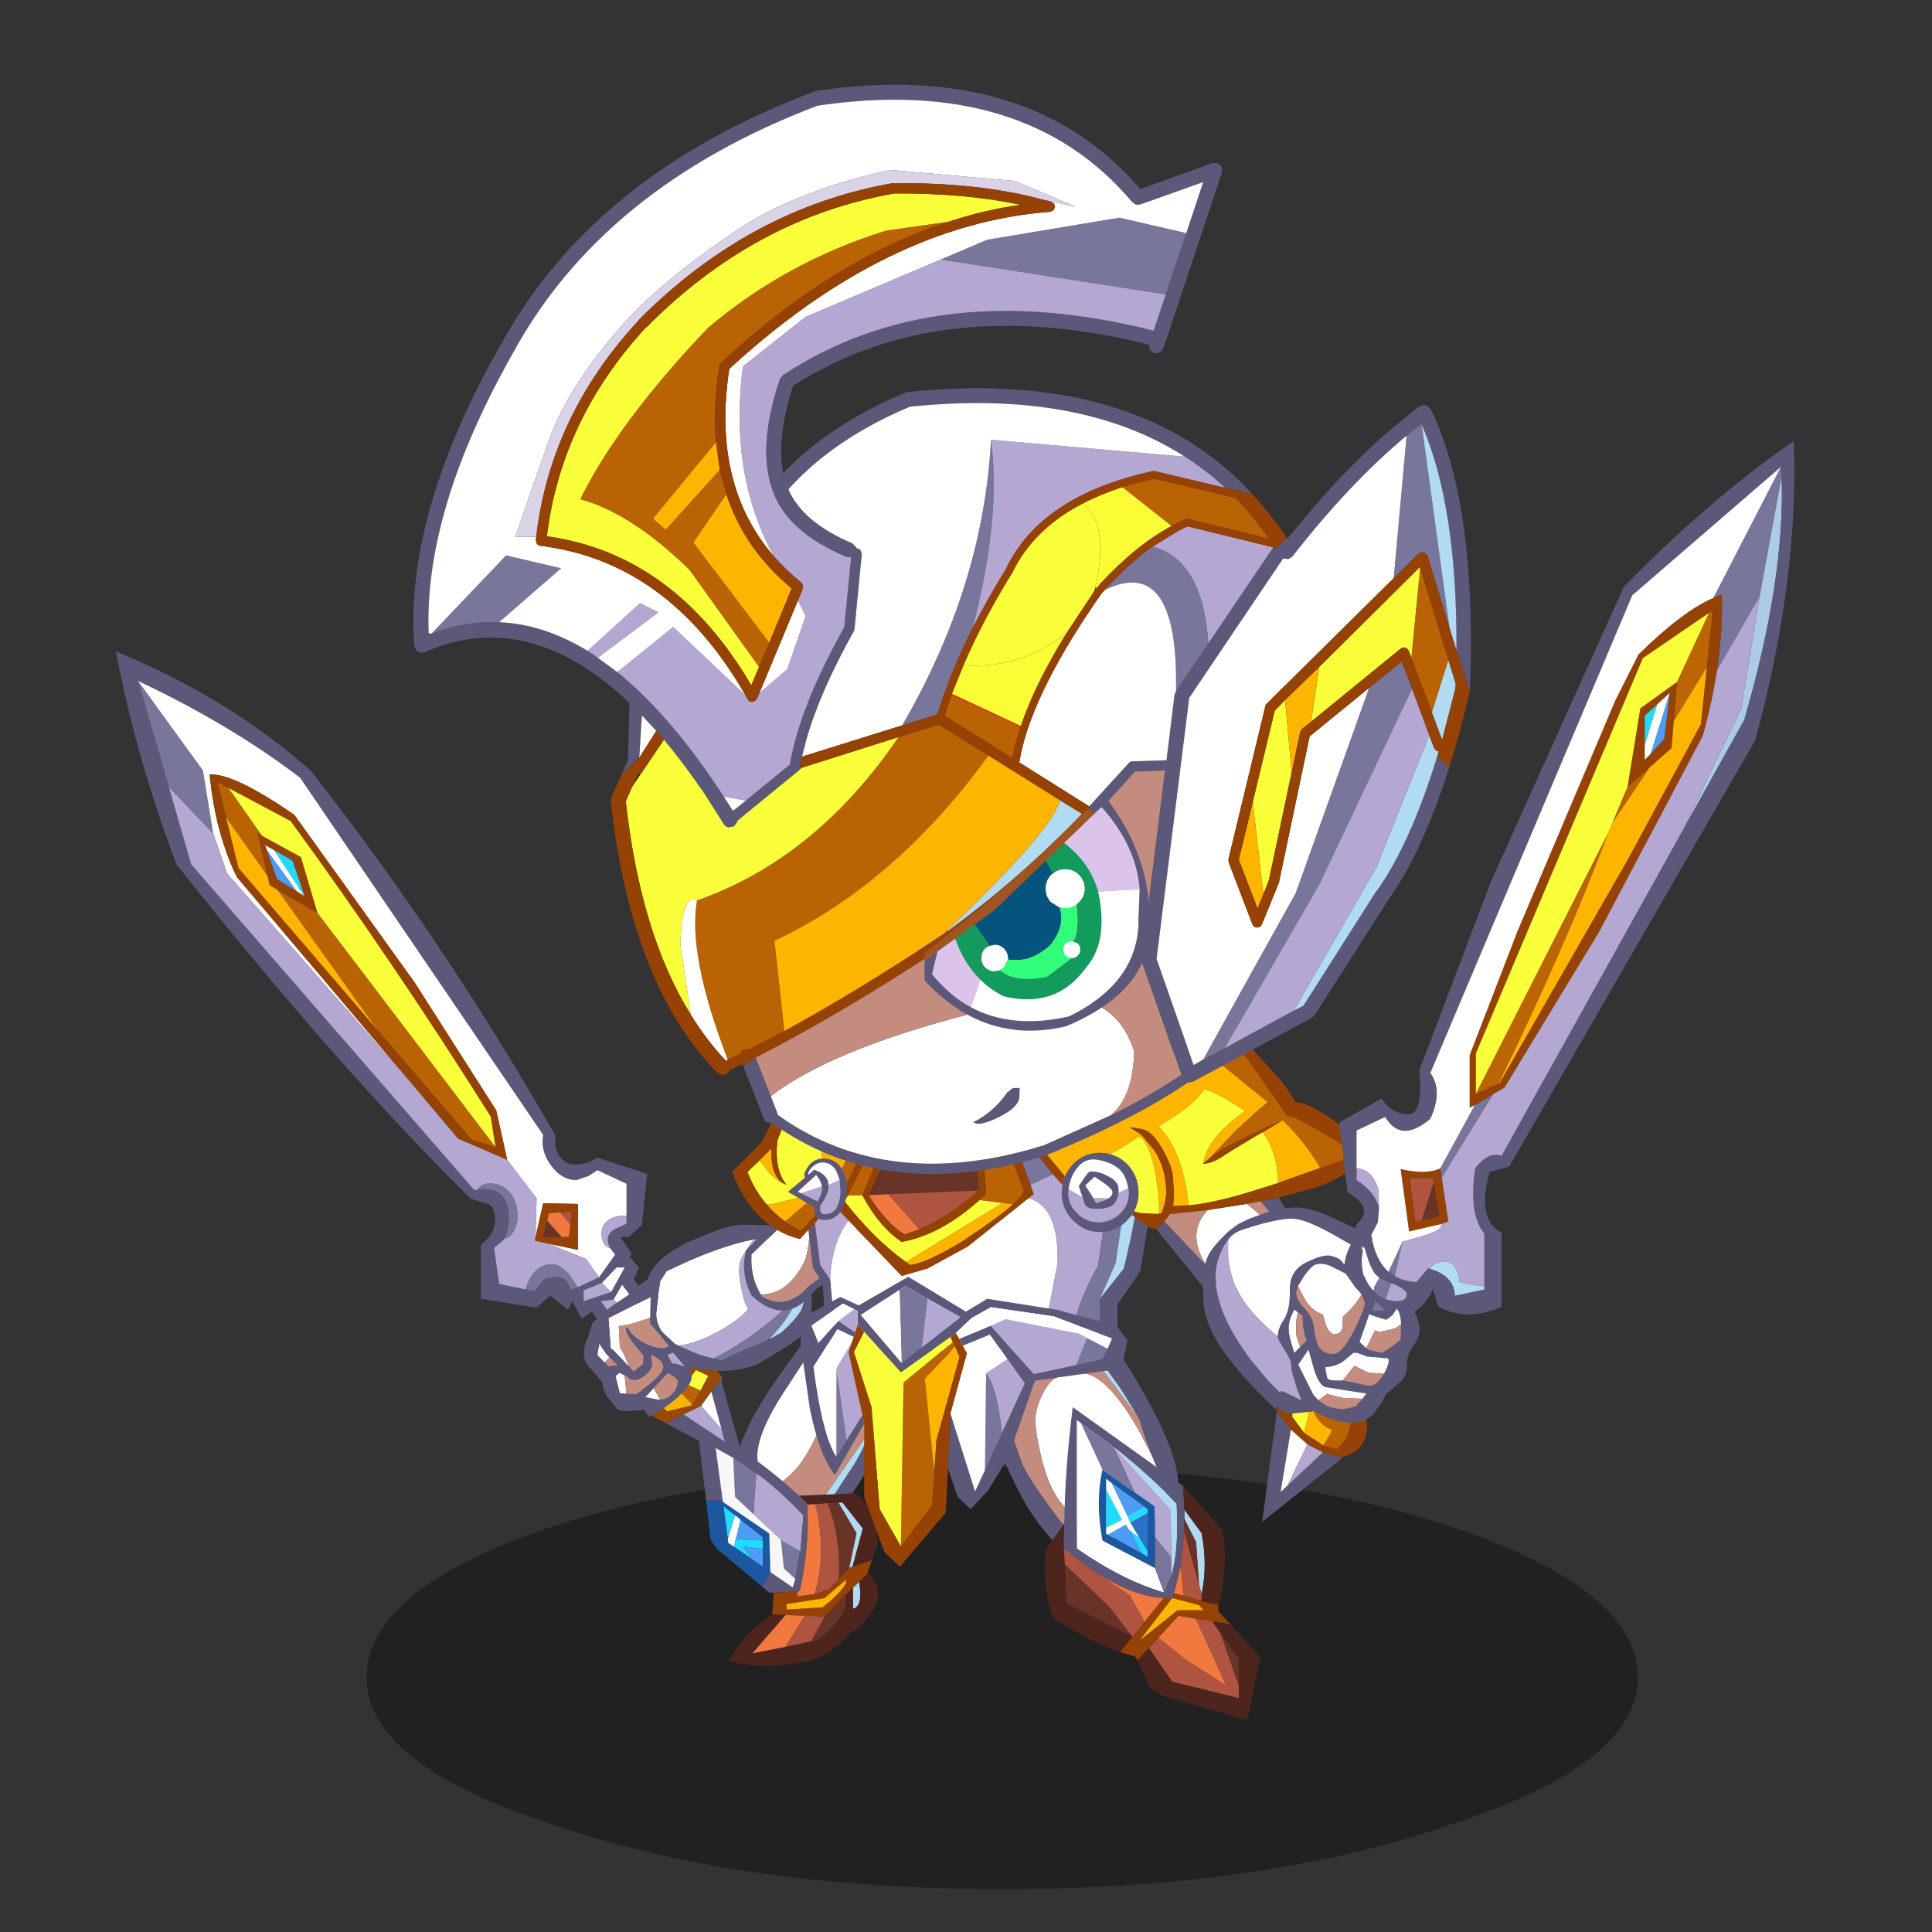 <svg xmlns:ffdec="https://www.free-decompiler.com/flash" xmlns:xlink="http://www.w3.org/1999/xlink" ffdec:objectType="frame" height="90" width="90" xmlns="http://www.w3.org/2000/svg"><rect width="100%" height="100%" fill="#333333" stroke="none"/><use ffdec:characterId="1" height="9.8" transform="matrix(1.067 0 0 2.01 17.076 68.3)" width="55.5" xlink:href="#a"/><use ffdec:characterId="3" height="110.9" transform="matrix(.342 0 0 .342 5.4 30.35)" width="85.7" xlink:href="#b"/><use ffdec:characterId="5" height="26.15" transform="matrix(.342 0 0 .342 27.2 57.05)" width="31.05" xlink:href="#c"/><use ffdec:characterId="7" height="19.15" transform="matrix(.342 0 0 .342 34.65 54.5)" width="17.15" xlink:href="#d"/><use ffdec:characterId="9" height="27.75" transform="matrix(.342 0 0 .342 34.25 61.55)" width="25.9" xlink:href="#e"/><use ffdec:characterId="11" height="32.2" transform="matrix(.342 0 0 .342 32.5 66.6)" width="24.6" xlink:href="#f"/><use ffdec:characterId="13" height="56.4" transform="matrix(.342 0 0 .342 45.15 60.85)" width="39.65" xlink:href="#g"/><use ffdec:characterId="15" height="63.7" transform="matrix(.342 0 0 .342 37.3 51.2)" width="50.15" xlink:href="#h"/><use ffdec:characterId="17" height="18.2" transform="matrix(.342 0 0 .342 34.1 51.5)" width="21.5" xlink:href="#i"/><use ffdec:characterId="19" height="37.5" transform="matrix(.342 0 0 .342 48 47.7)" width="46.7" xlink:href="#j"/><use ffdec:characterId="25" height="148.35" transform="matrix(.342 0 0 .342 19.25 3.95)" width="144.05" xlink:href="#k"/><use ffdec:characterId="27" height="147.2" transform="matrix(.342 0 0 .342 58.8 20.55)" width="72.45" xlink:href="#l"/><use ffdec:characterId="29" height="29.3" transform="matrix(.342 0 0 .342 56.05 56.25)" width="29.5" xlink:href="#m"/><defs><use ffdec:characterId="2" height="110.9" width="85.7" xlink:href="#n" id="b"/><use ffdec:characterId="4" height="26.15" width="31.05" xlink:href="#o" id="c"/><use ffdec:characterId="6" height="19.15" width="17.15" xlink:href="#p" id="d"/><use ffdec:characterId="8" height="27.75" width="25.9" xlink:href="#q" id="e"/><use ffdec:characterId="10" height="32.2" width="24.6" xlink:href="#r" id="f"/><use ffdec:characterId="12" height="56.4" width="39.65" xlink:href="#s" id="g"/><use ffdec:characterId="14" height="63.7" width="50.15" xlink:href="#t" id="h"/><use ffdec:characterId="16" height="18.2" width="21.5" xlink:href="#u" id="i"/><use ffdec:characterId="18" height="37.5" width="46.7" xlink:href="#v" id="j"/><use ffdec:characterId="20" height="148.35" width="144.05" xlink:href="#w" id="k"/><use ffdec:characterId="26" height="147.2" width="72.45" xlink:href="#x" id="l"/><use ffdec:characterId="28" height="29.3" width="29.5" xlink:href="#y" id="m"/><g id="n" fill-rule="evenodd"><path d="M7.2 18.45 3 4l8.85 12.2 1.4 8.6-6.05-6.35M62.9 86.6l-.95.4q-.5-1.8-1.9-1.8-1.35 0-2 .6l-.95 1.35-1.3-.25q1-3.45 3.65-3.45 1 0 2.25 1.35l1.2 1.8M52.85 80l.15-.3q.5-1.15.5-2.45 0-4.5-4.25-3.95.55-.85 1.6-.85 1.9 0 2.95 1.4.9 1.25.9 3.1 0 1.25-.6 2.15-.5.85-1.25.9" fill="#78779b"/><path d="m3 4 4.2 14.45L10.25 29 48.8 73.35h.15l.3-.05q4.25-.55 4.25 3.95 0 1.3-.5 2.45l-.15.3-.05.15-1.25 1.05h-.05l.7 4.95 3.6.75 1.3.25.95-1.35q.65-.6 2-.6 1.4 0 1.9 1.8l.95-.4 2.9-1.35 2.2-3.1-.65-.85Q67 80.7 67 80q0-.7.9-1.3l1.55-.7.1-.05V72.5l-3.95-1.85-1.25.8-1.6.55q-2.1 0-3.6-2.15-1.35-1.95-.95-4L25.1 17.2Q15.6 9.95 3 4m70.45 97.5L64.8 89.9l-1.35 1-1.25-2.4-.65 1.15-2.4-1.95-1.85 1.7-7.6-1.25V80.9l1.25-1.3q.75-1.05.7-2.45-.1-1.4-.75-1.8l-2.6-.85Q30.2 56.65 8.25 29 2.75 14.5 0 0q15.2 6.2 26.55 16.25Q44.5 39.1 59.7 65.65l.2.35-.05.25-.05.35q0 1.15.6 2.1.8 1.2 2.1 1.2 1.4 0 2.75-.75l.35-.2 6.75 2.2-.7 6.95-1.8 1.65H68.7l1.6 2.3-.35.35 1.3 1.55-.7 1.55 8.15 11.4-.65 1.35-9.1-12-1.15 2-1.75.25 9 12.25-1.6.75m9.1-2.7v.85l3.15 11.25-10.8-5.8 2.4-1.2 5.65 3.75-.45-1.7-1.4-5.15 1.45-2m-15.1-11.55 1.85-3.35h-1.1l-2 2.1-2.5 1v1.5l3.75-1.25" fill="#5c5879"/><path d="m13.25 24.8-1.4-8.6L3 4q12.6 5.95 22.1 13.2l33.1 48.65q-.4 2.05.95 4 1.5 2.15 3.6 2.15l1.6-.55 1.25-.8 3.95 1.85v4.35q-1.25-.05-2.15.4-1.25.65-1.25 2.05 0 1.6 1.2 2l.65.85-2.2 3.1-1.75-2.5-5.2-2.1 4.1.85v-6.25l-4.75-.1-1.05 4.65.15-5.3-4-5.25-1.5-6.75-11.1-17.4-16.4-22.85q-8.25-5.7-11.55-5.5l.1.8q.55 4.85 1.85 8.75.75 2.4 1.8 4.45l23.1 27.3-24.45-27.8-1.9-5.45M67.8 88.25l1.15-2 9.1 12-1.5 1.25-8.75-11.25m-46.25-61.2 4.15 6.3-1.1-.7-4.05-5.6-.25-.7 1.25.7m60.95 78.9-2.8-3.2 1.4-1.95 1.4 5.15M66.2 86l2-2.1h1.1l-1.85 3.35L66.2 86" fill="#fff"/><path d="m15 22.6-1.2-4.85 1.55.85 4.55 6.5-.6-.35 1.35 5.8L15 22.6m36.7 44.9-3.25-1L35.7 51.65 22 32.45l5.45 3.15L51.7 67.5m25.9 32.25 2.05.9-1.1 2-1.75-1.9.8-1" fill="#b96304"/><path d="m39.6 58.05-23.1-27.3q-1.05-2.05-1.8-4.45-1.3-3.9-1.85-8.75l-.1-.8q3.3-.2 11.55 5.5L40.7 45.1l11.1 17.4 1.5 6.75-6.7-2.9-7-8.3M57.15 79.8l1.05-4.65 4.75.1v6.25l-4.1-.85-1.8-.4.1-.45m-41.8-61.2-1.55-.85L15 22.6l1.7 6.9 19 22.15L48.45 66.5l3.25 1-.65-4.15q-13.2-21-27.25-40.25l-8.45-4.5m5.3 11.95-1.35-5.8.6.35 5.3 2.9 2.25 7.6L22 32.45l-1.05-.6-.3-1.3m5.05 2.8-1.65-4.85-2.5-1.45-1.25-.7.25.7 1.4 3.95 2.65 1.65 1.1.7m35 46.4h1l.2-1.75.15-1.7-1.55.1-1.55.1-.2 1.05-.55 2.2h2.5" fill="#954204"/><path d="m19.9 25.1-4.55-6.5 8.45 4.5q14.05 19.25 27.25 40.25l.65 4.15-24.25-31.9L25.2 28l-5.3-2.9m57.7 74.65 1.4-1.9 1.7.8-1.05 2-2.05-.9" fill="#f9ff39"/><path d="m15 22.6 5.65 7.95.3 1.3 1.05.6 13.7 19.2-19-22.15-1.7-6.9" fill="#fdb500"/><path d="m21.55 27.05 2.5 1.45 1.65 4.85-4.15-6.3" fill="#1fdcff"/><path d="M24.6 32.65 21.95 31l-1.4-3.95 4.05 5.6" fill="#4d9df4"/><path d="m7.2 18.45 6.05 6.35 1.9 5.45 24.45 27.8 7 8.3 6.7 2.9 4 5.25-.15 5.3-.1.45 1.8.4 5.2 2.1 1.75 2.5-2.9 1.35-1.2-1.8q-1.25-1.35-2.25-1.35-2.65 0-3.65 3.45l-3.6-.75-.7-4.95h.05l1.25-1.05.05-.15q.75-.05 1.25-.9.6-.9.6-2.15 0-1.85-.9-3.1-1.05-1.4-2.95-1.4-1.05 0-1.6.85l-.3.05h-.15L10.25 29 7.2 18.45m62.35 58.4v1.1l-.1.05-1.55.7q-.9.6-.9 1.3 0 .7.35 1.3-1.2-.4-1.2-2 0-1.4 1.25-2.05.9-.45 2.15-.4m5.5 23.9-9-12.25 1.75-.25 8.75 11.25-1.5 1.25m7.45 5.2.45 1.7-5.65-3.75 2.4-1.15 2.8 3.2M66.2 86l1.25 1.25-3.75 1.25V87l2.5-1" fill="#b4a7d2"/><path d="m61.9 78-.2 1.75h-1l-1.95-2.2.2-1.05 1.55-.1 1.4 1.6" fill="#f1793f"/><path d="m58.75 77.55 1.95 2.2h-2.5l.55-2.2" fill="#693428"/><path d="m61.9 78-1.4-1.6 1.55-.1-.15 1.7" fill="#af5440"/><path d="m78.7 96.9 1.35-1.05 2.5 2.95-1.45 2-1.4 1.95-2.4 1.15-2.4 1.2-2.7-1.45 1.25-2.15 1.6-.75 1.5-1.25 1.5-1.25.65-1.35m.95 3.75 1.05-2-1.7-.8-1.4 1.9-.8 1-3 1.4 1.25 1.35 3.5-.85 1.1-2" fill="#994906"/><path d="m78.55 102.65-3.5.85-1.25-1.35 3-1.4 1.75 1.9" fill="#fab300"/></g><g id="o" fill-rule="evenodd"><path d="m12.8 16.45-.45-.25-1.7-1.6q-.8-1.15-.8-2.5l.3-2.65v-.1l.25-1.7.1-.15.15-.2.6-.95q6-2.95 10.7-4.1l1.2-.25Q21.9 3.65 21.4 4.75t0 3.65q.5 2.55 1 3.1-1.6 1.8-4.75 3.4-3 1.5-4.85 1.55M6.2 19.4l-2.25-2.35-.3-.2-.3-4.15.15-.05 5.6-2.8-.05 2.8-2.8.9-1.5.25.15 2.9.3.5.25.45.75 1.75m-.65 1.1.25 2.55-.9-.05-.35-1.35-.25-1.05.15-.1.4-.35.55.3.15.05m3.95 1.75.9 1.6h-.25l-1.55-.3h-.3l1.2-1.3M2.8 18.8l-.7-.75-.25-.25v-.2l.25-1.45.3.5.65.95.45.45-.7.75" fill="#fff"/><path d="M9.05 12.65 9 13.5l.15.15 2.45 2.9-.7.25q-1.4 0-2.85-.8-1.5-.8-2-1.9-.35-.2-.35.1 0 .6 1.1 2.05l1.3 1.55v1.15l-.15.1-1.2 1-.55-.65-.75-1.75-.25-.45-.3-.5-.15-2.9 1.5-.25 2.8-.9m-3.5 7.85.3.1.35.35.6.2q.65 0 1.55-.65.95-.75.95-1.55l-.15-1.2q1.7.7 1.65 1.7-.05 1-3.2 3.35l-.45.3-1.35-.05-.25-2.55m3.95 1.75 1.95-2.05.85.5.5.6q0 1.05-.8 1.8-.7.65-1.6.75l-.9-1.6M2.8 18.8l.7-.75 1.1 1.1-1.15.15h-.1l-.3-.25-.2-.25H2.8" fill="#c38c7f"/><path d="m28.95 1.3 1.25 4-3.15 6.45q-4.75 4.2-9.45 6.5l-1.95-.55-1.1-.45-1.75-.8q1.85-.05 4.85-1.55 3.15-1.6 4.75-3.4-.5-.55-1-3.1t0-3.65q.5-1.1 1.75-2.75l5.8-.7M11.4 17.75l.75-.3 1.6 1.85-1.25-.4h-.45l-.65-1.15" fill="#b4a7d2"/><path d="m30.45 6.2.3 1.25-1 3.9q-.55 1.3-2.9 3.4l-1.65.9q2.3-2.55 3.05-4l2.2-5.45" fill="#b1dbf3"/><path d="m30.2 5.3.25.8v.1l-2.2 5.45q-.75 1.45-3.05 4l-.2.1-1.3.6q-3.3 1.3-4.9 2.15l-1.2-.25q4.7-2.3 9.45-6.5L30.2 5.3" fill="#78779b"/><path d="M30.75 7.45q.45 2.3.2 4.55l-.6 3q-.65.05-2.55 1.5l-3.95 2.4q-2 .95-5.3 1.05l-4.65-.5.7.8.05.1q.3 1.2-1.7 3t-4.1 2.8l-.45-.6-.3-.35-.3.05-2 .15q-1 0-1.35-.35l-1-1.3q-.7-.7-.9-1.9l-.05-.4-.35-.4-1.55-1.8Q0 18.5 0 17.6q0-1.3.6-2.35l.55-1.85.6-.55q1.1-1.1 2.6-2.15l1.3-.85.3-.2 1.7-1.5.75-.5.25-.15q1-3.15 6.2-5.4Q20-.15 21.8 0l4.45.1h2.2l.5 1.2-5.8.7-1.2.25q-4.7 1.15-10.7 4.1l-.6.95-.15.2-.1.15-.25 1.7v.1l-.3 2.65q0 1.35.8 2.5l1.7 1.6.45.25 1.75.8 1.1.45 1.95.55 1.2.25q1.6-.85 4.9-2.15l1.3-.6.05.05 1.8-1.05q2.35-2.1 2.9-3.4l1-3.9m-21.7 5.2.05-2.8-5.6 2.8-.15.05.3 4.15.3.2L6.2 19.4l.55.65 1.2-1 .15-.1V17.8l-1.3-1.55Q5.7 14.8 5.7 14.2q0-.3.35-.1.5 1.1 2 1.9 1.45.8 2.85.8l.7-.25-2.45-2.9L9 13.5l.05-.85m2.35 5.1.65 1.15h.45l1.25.4-1.6-1.85-.75.3m-5.6 5.3 1.35.05.45-.3q3.15-2.35 3.2-3.35.05-1-1.65-1.7l.15 1.2q0 .8-.95 1.55-.9.65-1.55.65l-.6-.2-.35-.35-.3-.1-.15-.05-.55-.3-.4.35-.15.1.25 1.05L4.9 23l.9.05m4.6.8q.9-.1 1.6-.75.8-.75.8-1.8l-.5-.6-.85-.5-1.95 2.05-1.2 1.3h.3l1.55.3h.25m3.5-4.4-.1-.1v.1h.1M13.75 21v.05l.1-.1-.1.05M3.5 18.05l-.45-.45-.65-.95-.3-.5-.25 1.45v.2l.25.25.7.75h.05l.2.25.3.25.05.05.05-.05 1.15-.15-1.1-1.1" fill="#5c5879"/></g><g id="p" fill-rule="evenodd"><path d="M2.3 16.95Q.85 14.5 1.05 11.5L8.8 4.1q.6 3.95-.35 7.95Q6.1 17 2.3 16.95" fill="#fff"/><path d="m8.8 4.1 2.9-2.8 4.85 9.05-7.8 5.55q-2.9 3.3-6.25 1.35l-.2-.3q3.8.05 6.15-4.9.95-4 .35-7.95" fill="#c38c7f"/><path d="M11.7 1.3 8.8 4.1l-7.75 7.4q-.2 3 1.25 5.45l.2.3q3.35 1.95 6.25-1.35l7.8-5.55.6 1.1-7.3 4.8L8.15 18q-3.3 2.7-7.15-.95Q-.55 13.8.35 10.9L11 0l.7 1.3" fill="#5c5879"/></g><g id="q" fill-rule="evenodd"><path d="m12.7.35 3.85 1.2q-4.3 11.6-5.85 14.75-1.55 3.2-3.35 4.75-2.2 1.95-3.5 2l-.1-.25q-.5-1.45-.65-2.4L3 18.35q0-3.15 3.6-8.7l6.1-9.3" fill="#fff"/><path d="M16.55 1.55 19 2.3l4.65 1.55L22.1 7q-2.4 4.95-3.45 7.5l-.2.3-3.7 5.35-4.65 6.65-4.2-1.3-1.25-.35-.8-2.1q1.3-.05 3.5-2 1.8-1.55 3.35-4.75 1.55-3.15 5.85-14.75" fill="#c38c7f"/><path d="m11.2 27.15-1.1-.35 4.65-6.65 3.7-5.35h.05q-1.3 3.25-2.75 5.4l-4.55 6.95" fill="#b1dbf3"/><path d="m23.65 3.85 2.25.8q-3.35 8.1-6.6 13.65l-6.15 9.45-1.95-.6 4.55-6.95q1.45-2.15 2.75-5.4l.15-.3Q19.7 11.95 22.1 7l1.55-3.15m-19 21.3L.35 23.9l-.1-.45L0 20.7q0-4.55 5.2-12.15Q7.7 4.9 11.45 0l1.25.35-6.1 9.3Q3 15.2 3 18.35l.1 2.05q.15.95.65 2.4l.1.25.8 2.1" fill="#5c5879"/></g><g id="r" fill-rule="evenodd"><path d="m4.1 14.9-.6-4.5 1.6 1.25-1 3.25m4.8.2v1.15l-2.7-.35 1.2 1.75-2.45-1.7.2-1 .05-.05 3.7.2" fill="#1fdcff"/><path d="m5.85 12.25 3.05 2.4v.45l-3.7-.2.65-2.65m3.05 4v2.45l-1.5-1.05-1.2-1.75 2.7.35" fill="#4d9df4"/><path d="m3.4 9.65.05.2 6.3 4.3.15 5.25-1.1 2-6.15-5.15-.9-1.3-.6-5.3H3.4m1.7 2L3.5 10.4l.6 4.5.05.5.8.55 2.45 1.7 1.5 1.05v-4.05l-3.05-2.4-.75-.6" fill="#1c58a2"/><path d="M11.35 15 7.6 11.5 8 5.95q3.2 2.35 6.2 5.55l.2.2-.4 4.9-2.4-1.35-.25-.25" fill="#b4a7d2"/><path d="m13.3 20.3-1.55-1.4-.4-3.9.25.25L14 16.6l-.05.1-.65 3.6m-5.7-8.8L5.1 9.15l-.25-5.3Q6.4 4.8 7.9 5.9l.1.05-.4 5.55" fill="#78779b"/><path d="M4.85 3.85 2.45 2.5l.95 7.15H1.15L0 0l7.2 3.6q3.9 2.85 6.6 5.4l1.2 1.2q.15 6.45-1.1 11.8l-.3.05-3.25.15h-.6l-.95-.8 1.1-2 3.05 2.1.3-1 .05-.2.65-3.6.05-.1.4-4.9-.2-.2q-3-3.2-6.2-5.55l-.1-.05Q6.4 4.8 4.85 3.85" fill="#5c5879"/><path d="M3.4 9.65 2.45 2.5l2.4 1.35.25 5.3 2.5 2.35 3.75 3.5.4 3.9 1.55 1.4-.05.2-.3 1-3.05-2.1-.15-5.25-6.3-4.3-.05-.2" fill="#f7f6f8"/><path d="m21.1 18.65 2.65-.9-.6 1.65.1.1L22 20.75l-.85.8-.9.9-2.85 2.9-.15.1-2.65-.1-2.65-.1-1.8-.1.2-2.95 3.25-.15v.65l2.35-.3 2-.7 1.3-1.4.95-1.1.45-.4.45-.15m-.9 1.8-2.95 2.5-5.15.8v.75l4.9-.3q2.25-1.7 3.2-3.25v-.5" fill="#954204"/><path d="M20.2 20.45v.5q-.95 1.55-3.2 3.25l-4.9.3v-.75l5.15-.8 2.95-2.5" fill="#fdb500"/><path d="m15 10.2.95-.05q1.75 6.15 0 12.25l-2.35.3v-.65l.3-.05q1.25-5.35 1.1-11.8m-3.05 19.4-4.55.9 4.55-5.25 2.65.1-2.65 4.25" fill="#f1793f"/><path d="m15.95 10.15 1.7-.1q1.85 4.15 1.6 10.25l-1.3 1.4-2 .7q1.75-6.1 0-12.25m-.5 18.7-3.5.75 2.65-4.25 2.65.1.05.05-1.85 3.35" fill="#af5440"/><path d="m17.65 10.05 1.55-.1 2.45 4.15-1 4.7-.15.05-.3.35-.95 1.1q.25-6.1-1.6-10.25m2.6 12.4q.4 3.2-4.1 6.25l-.7.15 1.85-3.35.1-.15 2.85-2.9" fill="#693428"/><path d="m19.2 9.95.5-.05 2.8 3.55-1.4 5.2-.45.15 1-4.7-2.45-4.15m2.8 10.8q.55 3.35-.85 3.65v-2.85l.85-.8" fill="#b1dbf3"/><path d="m21.1 18.65 1.4-5.2-2.8-3.55-.5.05-1.55.1-1.7.1-.95.05L13.8 9l7.7-.35q3 2.15 3 7.05l-.75 2.05-2.65.9m2.15.85q2.55 2.75.2 5.7-1.6 2.15-2.6 2.4-3.05 3.6-6.6 4.05-5.75 1.15-10-.2 1.95-3.55 5.9-6.3l1.8.1L7.4 30.5l4.55-.9 3.5-.75.7-.15q4.5-3.05 4.1-6.25l.9-.9v2.85q1.4-.3.85-3.65l1.25-1.25" fill="#4e251d"/><path d="m4.1 14.9 1-3.25.75.6-.65 2.65-.05.05-.2 1-.8-.55-.05-.5" fill="#fff"/></g><g id="s" fill-rule="evenodd"><path d="M27.6 27.8q-2.85 1.15-7.7 3.6l-3.1 1.55q-2.25-3.85-4.05-5.85-1.95-2.25-2.95-6.6-1.05-4.35-.7-6 .3-1.7 1.5-3.6 1.4-2.1 4.85-1.8 3.4.3 7.7 7.9l1.7 3.25 1.4 3.35 1.35 4.2" fill="#fff"/><path d="M1.95 5.85q1.7-1.3 4.35-2.75 1.8-.95 3.65-1.7 6.2 4.55 9.2 8.55l4 5.35.15.4q.2.95 1.55 4.55L23.15 17q-4.3-7.6-7.7-7.9-3.45-.3-4.85 1.8-1.2 1.9-1.5 3.6-.35 1.65.7 6 1 4.35 2.95 6.6 1.8 2 4.05 5.85l-1.05.55q-7.65-9.4-8.7-12.45l-2.95-8.5-2.15-6.7" fill="#c38c7f"/><path d="m9.95 1.4 1.7-.65q2.45 1.6 4.6 4.35l4.45 6.2 2.45 4-4-5.35q-3-4-9.2-8.55" fill="#b1dbf3"/><path d="m15.75 33.5-1.85.8q-4.2-3.6-6.65-8.15Q2.85 17.9 0 7.7q.7-.9 1.95-1.85l2.15 6.7 2.95 8.5q1.05 3.05 8.7 12.45M11.65.75l2.15-.7L14 0q3.2.7 8.8 10.15 5.8 9.8 5.7 14.5v2.75l-.9.4-1.35-4.2-1.4-3.35q-1.35-3.6-1.55-4.55l-.15-.4-2.45-4-4.45-6.2Q14.1 2.35 11.65.75" fill="#5c5879"/><path d="m21.9 29.45 2.4-1.35v5.25l-1.1-1.8-1.3-2.1" fill="#2b71c8"/><path d="m21.55 28.65 2.35-1.3.4.3v.45l-2.4 1.35-.35-.8m-2.9-3.75 2.2 4.2-2.2 1.1v-5.3m3.15 5.6 1.4 1.05 1.1 1.8v.8l-.7-.4-1.8-3.25" fill="#1fdcff"/><path d="m23.9 27.35-2.35 1.3-2.2-4.6 4.55 3.3m-5.05 3.75 2.5-1.4.45.8 1.8 3.25-4.75-2.65" fill="#4d9df4"/><path d="M26.55 39q-5.7-1.65-11.9-6V15.5l.55.4 2.95 6.35q-1 4.4 0 9.65l7.15 3.75L26.55 39m-7.2-14.95 2.2 4.6.35.8 1.3 2.1-1.4-1.05-.45-.8-2.5 1.4-.2-.1v-.8l2.2-1.1-2.2-4.2v-1.4l.7.55" fill="#fff"/><path d="m25.3 35.65-7.15-3.75q-1-5.25 0-9.65l4.5 3.15 2.65 1.85v8.4m-1.4-8.3-4.55-3.3-.7-.55V31l.2.1 4.75 2.65.7.4v-6.5l-.4-.3" fill="#1c58a2"/><path d="m26.55 39-1.25-3.35v-4.2l2.2 2.7.05 2.6-1 2.25m-8.4-16.75L15.2 15.9l4.6 3.35 2.85 6.15-4.5-3.15" fill="#78779b"/><path d="m19.8 19.25.05.05 7.6 8.35.05 6.5-2.2-2.7v-4.2l-2.65-1.85-2.85-6.15" fill="#b4a7d2"/><path d="M19.85 19.3q4.65 3.65 8.4 7.6.35 6.15-.7 9.85l-.05-2.6-.05-6.5-7.6-8.35m9.45 8.4 2.35 3.2q.85 4.35 0 8.35l-.35-1.35-.4-5.75-1.6-3.2V27.7" fill="#b1dbf3"/><path d="M12.9 33v-1.25l.05-2.2q.1-7.45 1.15-15.8L29.15 24.5l.15 3.2v3l-.5 4.75-.9 3.65-.25.65H26.5q-4.25-.25-9.35-3.55l-.55-.4-3.7-2.8m2.3-17.1-.55-.4V33q6.2 4.35 11.9 6l1-2.25q1.05-3.7.7-9.85-3.75-3.95-8.4-7.6l-.05-.05-4.6-3.35" fill="#5c5879"/><path d="M13 35.15 12.9 33l3.7 2.8.55.4 4.75 3.2 2 3.6-1.65 2.05L19 40.9l-6-5.75m18.3 2.75.35 1.35v.9l-2.45-.7-.4-4 .5-4.75 2 7.2m-.45 4.65 2.25.35 1.1 1.55 2.55 7.3v1.65l-9.1-2.25-3.2-4.6 1.3-1.4 3.75 3 5.5 3.5-4.15-9.1" fill="#af5440"/><path d="m28.8 35.45.4 4-1.3-.35.9-3.65m-3.05 9.7 2.75-3 2.35.4 4.15 9.1-5.5-3.5-3.75-3M23.9 43l-2-3.6-4.75-3.2q5.1 3.3 9.35 3.55L23.9 43" fill="#f1793f"/><path d="m22.25 45.05-9-4.55-.25-5.35 6 5.75 3.25 4.15m7.05-16.1 1.6 3.2.4 5.75-2-7.2v-1.75m7.45 22.8-2.55-7.3L36.75 48v3.75" fill="#693428"/><path d="M20.55 47.1q-4.45-1.55-9.15-4.7-1.55-4.55-1-9.15l2.55-3.7-.05 2.2V33l.1 2.15.25 5.35 9 4.55-1.7 2.05m8.6-22.6 5.35 6q.85 5.1-.55 10.2l-1.7-.4-.6-.15v-.9q.85-4 0-8.35l-2.35-3.2-.15-3.2m6.4 18.8 4.1 4.45-1.75 8.65L26.25 53l-1.6-1-1.75-3.75 1.55-1.7 3.2 4.6 9.1 2.25V48l-2.55-3.55-1.1-1.55 2.45.4" fill="#4e251d"/><path d="m20.55 47.1 1.7-2.05L23.9 43l2.6-3.25h1.15l.25-.65 1.3.35 2.45.7.6.15 1.7.4-.05.8 1.65 1.8-2.45-.4-2.25-.35-2.35-.4-2.75 3-1.3 1.4-1.55 1.7-.25-.5-2.1-.65m7.1-7.35-4.45 5.8 5.2-4.15h3.5l-.6-.7-3.65-.95" fill="#954204"/><path d="m27.65 39.75 3.65.95.6.7h-3.5l-5.2 4.15 4.45-5.8" fill="#fdb500"/></g><g id="t" fill-rule="evenodd"><path d="m13.85 3.15 9.75-.4.65 9.7-12.35.5-2.65.15 4.6-9.95" fill="#693428"/><path d="m11.9 12.95 12.35-.5q-4.05 3.55-8.1 5.3l-4.25-4.8" fill="#af5440"/><path d="m9.25 13.1 2.65-.15 4.25 4.8-2 .7q-2.45-1.5-4.9-5.35" fill="#f1793f"/><path d="m10.65 3.25 1.9-.05-4.15 9.9-2.15.05 4.4-9.9m13.9-.55 2.1-.1 3.75 9.85q-.1.65-1.5 1.9l-1.4-.2-3.15-.4.9-.9-.7-10.15" fill="#b96304"/><path d="M8.4 13.1q2.3 4.3 5.35 6.35 5.3-.95 10.6-5.7l3.15.4-13.15 8.05q-4.25-3-8.45-8.35l.35-.7 2.15-.05" fill="#f9ff39"/><path d="m14.35 22.2 13.15-8.05 1.4.2q-2.05 1.85-7 5.1-4.9 2.95-7 3.15l-.55-.4" fill="#fdb500"/><path d="m9.75 3.3.9-.05-4.4 9.9-.35.7q4.2 5.35 8.45 8.35l.55.4q2.1-.2 7-3.15 4.95-3.25 7-5.1 1.4-1.25 1.5-1.9L26.65 2.6l1.3-.05 3.35 9.1.45 1.3-.7.55-8.3 6.6-5.5 3-3.5 1-7.25-7.55-1.75-1.85 5-11.4m2.8-.1 1.3-.05-4.6 9.95q2.45 3.85 4.9 5.35l2-.7q4.05-1.75 8.1-5.3l-.65-9.7.95-.05.7 10.15-.9.9q-5.3 4.75-10.6 5.7Q10.7 17.4 8.4 13.1l4.15-9.9" fill="#954204"/><path d="M32.55 35.05 4.8 33.35 4 24.6q.25-5.05 2.5-8.05l7.25 7.55 3.5-1 5.5-3 8.3-6.6q4.15 1.15 3.95 8.85l-2.45 12.7" fill="#fff"/><path d="m8.35 3.35 1.4-.05-5 11.4 1.75 1.85q-2.25 3-2.5 8.05l-1.35-2-.75-6L8.35 3.35m28.1 31.95-3.9-.25L35 22.35q.2-7.7-3.95-8.85l.7-.55-.45-1.3 11.6-5.4-2.4 16.45q-3.8 6.85-4.05 12.6" fill="#b4a7d2"/><path d="m47 .4 3.15-.4-3.9 23.45-3.1 4.5v7.75l-2.4-.15V27.2L44 23.1q3-12.3 3-22V.4M4.8 33.35l-1.35-.1L3 25.1l-1.35-2.15L.9 16.6 7.1 3.4l1.25-.05L1.9 16.6l.75 6 1.35 2 .8 8.75" fill="#5c5879"/><path d="M27.95 2.55 46.1.5l-3.2 21.85-2.15 4.85v8.35l-4.3-.25q.25-5.75 4.05-12.6l2.4-16.45-11.6 5.4-3.35-9.1" fill="#78779b"/><path d="m46.1.5.9-.1v.7q0 9.7-3 22l-3.25 4.1 2.15-4.85L46.1.5" fill="#b1dbf3"/><path d="m20.7 33.1.3.65-4.1 4.35 1.3 12.8-.3 4.45-4.25 5.6L14 38.6l6.7-5.5" fill="#b96304"/><path d="m18.2 50.9-1.3-12.8 4.1-4.35.65 1.35-3.15 11.35-.3 4.45" fill="#fdb500"/><path d="m8.65 31.7 5 5.5 6.75-4.8.3.7-6.7 5.5-.35 22.35-2.9-5.1-1.1-13.9-2.4-7.5 1.4-2.75" fill="#f9ff39"/><path d="m21.15 31.85.45.8.5.95.55 1-2.25 8.25-.35 7.5-.3 6-6.25 7.35-2.1-2-2.75-7.5v-10l-.25-1.15-1.9-8.6.45-1.35.25-.7.2-.65.35-1.05.9 1-1.4 2.75 2.4 7.5 1.1 13.9 2.9 5.1 4.25-5.6.3-4.45.3-4.45 3.15-11.35-.65-1.35-.3-.65-.3-.7.75-.55" fill="#954204"/><path d="m41.8 34 .6-1.4-7.9-3-8.6-1.25-2.65 1.5-2.1 2-.75.55-6.75 4.8-5-5.5-.9-1v-1.85l-.5-.25-1.5-.75-4.3 3 .95 2.35 2.75-3 2.25 1.55-.2.65L5 31.35l-3.25 5.1Q3 46 4.85 48.7l1.4-2.25 2.15-3.4.25 1.15-4 7q-2.1-2.65-3.4-9L0 33.45v-3.6l5.4-2.9 2.5 1.15 6.75-3.9 7.85 4.75 2.9-1.75 9.5 1.5 8.1 2.15 1.5 2-.75 3.85-11.85 1.65-3.65 10.5-2.75 4.5-2.35 2.5-1.75-1.65-1.35-3.85.35-7.5 3.35 10.6 1.35-2.9 2.3-5.05 3.1-6.8-2.35-3.3-2.4-3.3-3.65 1.5-.5-.95 4.3-1.8 5.85 6.6 5.8-1.25 3.6-.85.65-1.35m-24.5-6.8-3.05-1.75-.8.55-5.25 3.4 5.55 6.55 2.8-2.2 5.2-4.05-4.45-2.5" fill="#5c5879"/><path d="m25.9 30.85 2-.9 10 2 1.1.6-1.45 3.65-5.8 1.25-5.85-6.6M8.4 43.05l-2.15 3.4-1.4-9.8 2.1-3.55-.45 1.35 1.9 8.6m-1-11.3L5.15 30.2l2.1-1.6.5.25v1.85l-.35 1.05m17.85 5.6 2.9-1.95 2.35 3.3-3.1 6.8q-.6-6.15-2.15-8.15m-8.7-3.6.75-6.55 4.45 2.5-5.2 4.05" fill="#b4a7d2"/><path d="M39 32.55 41.8 34l-.65 1.35-3.6.85L39 32.55M6.25 46.45l-1.4 2.25V36.65l1.4 9.8m19-9.1q1.55 2 2.15 8.15l-2.3 5.05.15-13.2M13.45 26l.8-.55 3.05 1.75-.75 6.55-2.8 2.2-.3-9.95" fill="#78779b"/><path d="M41.8 34 39 32.55l-1.1-.6-10-2-2 .9-4.3 1.8-.45-.8 2.1-2 2.65-1.5 8.6 1.25 7.9 3-.6 1.4M4.85 48.7Q3 46 1.75 36.45L5 31.35l2.2 1.05-.25.7-2.1 3.55V48.7m.3-18.5-2.75 3-.95-2.35 4.3-3 1.5.75-2.1 1.6M20.4 42.85l2.25-8.25-.55-1 3.65-1.5 2.4 3.3-2.9 1.95-.15 13.2-1.35 2.9-3.35-10.6M13.45 26l.3 9.95L8.2 29.4l5.25-3.4" fill="#fff"/></g><g id="u" fill-rule="evenodd"><path d="M3.75 7.45 5.1 9.2l.8.75.9.55.6.3Q5.7 8.6 6.2 4.7L8 .15l4.1.25-.1 1.35q0 4.55.35 5.5-1.75.05-2.5 2.1l.1.5-2.3 1.9 1.4.8-3.8.95-.55-.05q-1.6-1.85-2.6-4.4l1.65-1.6" fill="#f9ff39"/><path d="m6.8 10.5-.9-.55-.8-.75-1.35-1.75 1.6-1.6Q5.25 9.3 6.8 10.5m-2.1 2.95.55.05 3.8-.95 1.1.7-2.9 2.55-.1-.1q-1.4-.95-2.45-2.25m7.65-6.2Q12 6.3 12 1.75L12.1.4l2.9.1 3.85.15-3.9 7.95-.05-.05q-.85-1.3-2.45-1.3h-.1" fill="#fdb500"/><path d="m11.4 14.95-2.05 2-2.1-1.15 2.9-2.55.1.05 1 .55-.05.4.15.6.05.1m3.55-6.35 3.9-7.95 1.55.1-4.8 9.9q-.1-1.2-.65-2.05" fill="#b96304"/><path d="M6.8 10.5Q5.25 9.3 5.35 5.85l-1.6 1.6-1.65 1.6q1 2.55 2.6 4.4 1.05 1.3 2.45 2.25l.1.1 2.1 1.15 2.05-2 .2.3.2.2-2.55 2.75Q2.95 16.65 0 9.05l4.15-4.2L6.5 0 8 .15 6.2 4.7q-.5 3.9 1.2 6.1l-.6-.3m8.8.15 4.8-9.9 1.1.05-6 12 .15-1.4-.05-.75" fill="#954204"/><path d="m9.05 12.55-1.4-.8 2.3-1.9-.1-.5q.75-2.05 2.5-2.1h.1q1.6 0 2.45 1.3l.05.05q.55.85.65 2.05l.05.75-.15 1.4-.6 1.5q-.85 1.3-2.35 1.3l-.75-.15-.2-.2-.2-.3-.05-.1-.15-.6.05-.4-1-.55-.1-.05-1.1-.7m5.6-2.45-.05-.1-.35-1q-.65-1.25-1.95-1.25-.65 0-1.35.6-.65.6-.55 1.1l.8-.7q1.9.65 1.95 2.1.05 1.1-1 2.6l-.15.2v.65l.3.45.25.05q2.2 0 2.2-3.25l-.1-1.45m-2.4.9q-.15-.8-.8-1.55l-2.5 2.3.25.1.2.1 2.25 1.1q.7-1.05.6-2.05" fill="#5c5879"/><path d="m14.65 10.1.1 1.45q0 3.25-2.2 3.25l-.25-.05-.3-.45v-.65l.15-.2q1.05-1.5 1-2.6l1.5-.75M9.4 11.95l2.85-.95q.1 1-.6 2.05l-2.25-1.1" fill="#b4a7d2"/><path d="M13.15 10.85q-.05-1.45-1.95-2.1l-.8.7q-.1-.5.55-1.1.7-.6 1.35-.6 1.3 0 1.95 1.25l.35 1 .05.1-1.5.75m-3.75 1.1-.2-.1-.25-.1 2.5-2.3q.65.75.8 1.55l-2.85.95" fill="#fff"/></g><g id="v" fill-rule="evenodd"><path d="m.75 15.7 4.1-3q3.05-2.1 8.55-5.15l9.05-4.95 9.9 8.05-2.15 1.8v.05l-2.15 1.95-3.6 3.8-.25.2-.65.55q.3-2.45 3.05-5 .85-.85 2.65-2.15l-.4-.25-2.3-1.45-1.7-.85-1.1-.4h-.05q-1.2 1.75-3.95 3.6l-2.2 1.4-.05.05q3.3 3.45 4.05 10.75l-2.1.1v-.2l.1-1.55-.15-2.3q-.15-1.5-1.5-3.85t-2.75-2.6l-1.65-.25 1.35.9.3.25.05.05.15.15 1.45 1.7q1.7 2.5 1.7 5.85 0 1.15-.55 2.6l-.1.25-.35.05q.15-2.1-.55-5.8-.75-3.75-2.1-4.65l-3.9 2.35-.6-.15-.85-.05q-2.15 0-3.7 1.55-.7.75-1.1 1.65L2.5 18.1Q1.25 16.6.75 15.7m38.75 3.9-5.75 2.05q-.15-4.3-2.1-6.9l2.7-1.65q2.9 2.7 5.15 6.5" fill="#fdb500"/><path d="m35.65 32.25-8.4 4.1-3.2-3.35q-2.95-4.4.1-7.65l.6-.1 4.75-.75q4.7 3.75 6.15 7.75M5.2 22.55q.15-1.7 1.25-3.05 1.15-1.4 3-.95 1.85.4 2.8 1.35.8.8 1.05 2.35l.05.1-1.35.7v-.5q0-1.05-1.25-1.7-1.2-.7-2.25-.75l-.5.05-.15.15-.6.8-.65 1 .5 1.5-1.85-1.05H5.2m3.35 1.15-.4-.65-.7-1.05 1.3-1.2 1.4.95q1.05.8 1.05 1.15 0 .5-.6.9l-.3-.05-1.75-.05" fill="#fff"/><path d="m33.8 23.65 4.65 7.25-.95.45-6.15-7.2 1.25-.25 1.2-.25m-6.55 12.7q-1.2.55-2.35 1.15L17.2 28l1.05-1.1 5.8 6.1 3.2 3.35m-13.4-10.3h-.05l-.6.7q-1.55 1.6-3.7 1.6-2.15 0-3.7-1.6-1.55-1.55-1.55-3.8l.1-.85v-.2q.1-.6.35-1.15.4-.9 1.1-1.65 1.55-1.55 3.7-1.55l.85.05.6.15q1.25.35 2.25 1.35 1.55 1.6 1.55 3.85 0 1.4-.6 2.55l-.3.55m-8.65-3.5v.1q-.2 1.7 1.05 3Q7.5 27 9.3 27q1.8 0 3.05-1.3 1.2-1.3 1-3.1v-.25l-.05-.1q-.25-1.55-1.05-2.35-.95-.95-2.8-1.35-1.85-.45-3 .95-1.1 1.35-1.25 3.05m1.9 1.05-.5-1.5.65-1 .6-.8.15-.15.25-.05h.25q1.05.05 2.25.75 1.25.65 1.25 1.7v.5q-.15 1-.7 1.55-.7.6-2.3.6-1.45 0-1.65-.75l-.25-.85m3.5.2q.6-.4.6-.9 0-.35-1.05-1.15l-1.4-.95-1.3 1.2.7 1.05.4.65.4.7 1.35-.45.3-.15" fill="#5c5879"/><path d="M13.35 22.35v.25q.2 1.8-1 3.1Q11.1 27 9.3 27q-1.8 0-3.05-1.35-1.25-1.3-1.05-3l.05-.1L7.1 23.6l.25.85q.2.75 1.65.75 1.6 0 2.3-.6.55-.55.7-1.55l1.35-.7m-4.8 1.35 1.75.05v.2l-1.35.45-.4-.7" fill="#b4a7d2"/><path d="m26.2.5.85-.45.1-.05 2.8 3.1 3.9 4.3q1.1 1.2 2.2 3.15l.05.1.05.05.1-.05q1.85.25 4.65 2.2 2.9 2 5.8 5.2l-1.05.55-.25.1q-3.35 2.45-6.25 3.5l-5.35 1.45-1.2.25-1.25.25-1.85.35-4.75.75-.6.1-5.15.55-.1.15-.65.85L17.2 28q-.95-.15-1.8-.8l-1.55-1.15.3-.55.15.05.7.2 2 .1h.5l.35-.05.1-.25q.55-1.45.55-2.6 0-3.35-1.7-5.85l-1.45-1.7-.15-.15-.05-.05-.3-.25-1.35-.9 1.65.25q1.4.25 2.75 2.6t1.5 3.85l.15 2.3-.1 1.55v.2l2.1-.1q3.25-.3 8.05-1.75l4.15-1.3 5.75-2.05h.1l4.6-1.7q-1.4-1.4-4.6-3.2l-2.5-1.4-1.2-.6-.95-.2-3.9-5.6Q28.15 2.65 26.2.5M4.35 21.9l-1.1-1.2-1.7-2.1-1.5-2.25-.05-.1q.3-.25.75-.55.5.9 1.75 2.4l2.2 2.65q-.25.55-.35 1.15m27.3-7.15-.8.45-3.25 1.95-1.8 1.15q-1.3.75-2.25.75V19l.65-.55.25-.2q1.4-1.1 3.65-2.25 2.3-1.15 6.25-2.9l-2.7 1.65" fill="#954204"/><path d="m33.75 21.65-4.15 1.3q-4.8 1.45-8.05 1.75-.75-7.3-4.05-10.75l.05-.05 2.2-1.4q2.75-1.85 3.95-3.6h.05l1.1.4 1.7.85 2.3 1.45.4.25q-1.8 1.3-2.65 2.15-2.75 2.55-3.05 5v.05q.95 0 2.25-.75l1.8-1.15 3.25-1.95.8-.45q1.95 2.6 2.1 6.9m-16.25 4.2H17l-2-.1-.7-.2-.15-.05q.6-1.15.6-2.55 0-2.25-1.55-3.85-1-1-2.25-1.35l3.9-2.35q1.35.9 2.1 4.65.7 3.7.55 5.8" fill="#f9ff39"/><path d="M22.45 2.6 26.2.5q1.95 2.15 4.85 6.4l3.9 5.6.95.2 1.2.6 2.5 1.4q3.2 1.8 4.6 3.2l-4.6 1.7h-.1q-2.25-3.8-5.15-6.5-3.95 1.75-6.25 2.9-2.25 1.15-3.65 2.25l3.6-3.8 2.15-1.95v-.05l2.15-1.8-9.9-8.05" fill="#b96304"/><path d="m37.5 31.35-1.85.9q-1.45-4-6.15-7.75l1.85-.35 6.15 7.2M18.25 26.9l.65-.85.1-.15 5.15-.55q-3.05 3.25-.1 7.65l-5.8-6.1" fill="#c38c7f"/></g><g id="w"><path d="M137.35 46.25v-.1l-.05.05-2 1.6q-7.65 6.35-15.55 16.45l-.5.35-.65-.05-.1-.05-12.8 19-4.45 35.55 5.05 14.45 1.3-.75 2.95-1.55 9.4-5.1 1.3-.65 9.95-15.65h.05q4.65-6.6 8.25-18.4l1.6 1.6q-3.6 11.4-8.2 17.9l-10.1 15.8-.35.35-16.25 8.75-.55.1h-.1l-.1.05q-7.25 4.95-19.2 9.85l-.1.05q-21.8 6.7-37.3-4.45l-.6-.05q-.4-.2-.5-.55l-2.9-7.4.2.25 1.6-1.15 2.05 5.25.9 2.3.05.25q15 10.7 36.05 4.2h.05l9.25-4.15q5.3-2.65 9.25-5.3l.35-.25-5.35-15.3-.05-.45 3.2-25.65-4.1.15-5.55 6.1-.1.1h-.05l-.65-1.55.15.05 5.35-5.85q.2-.25.5-.25l4.65-.15 1.1-8.95.2-.45 4.4-6.5 8.85-13.1.25.25 1.55-1.6.1.2 2.2-2.65.2-.25q7.95-9.45 15.65-15.15l.55-.2.55.15.4.45q6.3 12.95 5.35 38.2v.2l-.05.05-1.8-5.75q.1-19.55-4.75-30.65M28.3 94.1l.95-2.1v-.05l.2-7.75q-3.05-2.9-6.1-4.85-7.05-4.5-14.2-4-3.8.25-7.6 1.95l-.6.05L.4 77l-.25-.55Q-1.2 58.6 11.8 35.6v.05Q24.4 12.3 54.55.95l.2-.1q29.1-4.35 44.3 13.35l9.85-3.55.7.05.55.5v.75l-7.65 23-.05.1-.3.9-.5.55-.75.05-.6-.5-.05-.65q-28.6-7.15-48.5 5.6-2.3 7.05-1.35 11.9 6.35-6.65 16.6-10.95l.3-.1Q93.75 39.1 109.15 51q2.5 1.95 4.75 4.3l.35.4-3.7-.85q-2.55-2.35-5.45-4.2-14.35-9.2-37.45-6.8Q57.3 48.2 51.1 55.1q1.95 4.5 8.7 7.35l.55.55.05.15h.1q.25.05.45.25l.15.55-1 10.25-.1.25q-4.65 8.35-6.45 14.75l-.6 2.35.05-.05-.35 1.45.35.05-.45.35v.05l-.15.1-8.25 6.75v.15l-.45.6-.75.15q-.45-.1-.65-.45l-2.7-4.25q-2.75-4-5.45-7.25L33.1 88l-1.95-2.1-.35 5.6h-.25l.2.1-2.45 2.5m17 3.4 6-4.9q1.3-7.75 7.4-18.7l.95-9.55-.65-.05q-8.1-3.4-10.05-9.05-2.15-5.8 1-15.2l.4-.5q20.65-13.6 50.5-6.05l1.65-4.95 2.8-8.35 2.3-6.95-8.55 3.05-.6.05-.5-.35Q83.35-1.35 55.05 2.85q-29.2 11.1-41.5 33.75Q1.45 58 2.1 74.75v.15l.4-.15Q7.1 73 11.7 73.2q6.05.25 12.05 3.9l1.4.95L27.8 80q3.75 3.05 7.5 7.45 3.5 4.15 7 9.5l1.25 1.95 1.75-1.4M81 137.25q.5-.6.85-.6h.75l-.05 1.35q-.2 1.35-2.85 2.65-2.65 1.3-3.4.65 2.8-1.4 4.65-4.1l.05.05" fill="#5c5879" fill-rule="evenodd"/><path d="m135.95 78.05 1.2-12.3 3.85 12.6-2.25 7.15-2.8-7.45M96.6 54.8q2.05-.65 4.4-1.15l10.95 2.6.5.45q2.2 2.35 4.15 5.15l-11-2.7h-.35q-1 .4-1.95.95l-6.7-5.3M82.75 87.4q-.8 2.25-1.15 4.3l-9.25-5.75 1-2.95 9.4 4.4m-41-34.95.9 3.3-4.5 6.6L48.5 76l-1.4 3.3-9.45-13.2q-7.85-7.7-14.9-9.65 5.2-10.55 17.4-23.35 10.7-9.05 24.3-13.25l8.5-1.2q-15.75 5.05-31 19.2l-.25.4q-.9 5.55-.45 10.4l-8.6 10.45 1.75 1.5 7.35-8.15m8.8 76.45-4.7 2.45-.7.05q-.4.1-.55.5l-.05.1-1.7.8q-5.5-14.25-4.2-21.7 16.2-5.7 27.45-22.25l5.5-1.7 6.75 4.2Q65.7 108.8 49.2 116.6l1.35 12.3" fill="#b96304" fill-rule="evenodd"/><path d="m137.1 65.7.05.05-1.2 12.3-.35-.95-.25-.3q-.2-.15-.4-.15-.25 0-.45.15l-12.2 9.95 1.1-7.45 13.7-13.6M34.15 89.2q2.7 3.25 5.45 7.25l2.7 4.25q.2.35.65.45l.75-.15.45-.6v-.15l8.25-6.75.15-.1v-.05L53 93l13.1-4.15Q54.85 105.4 38.65 111.1q-2.1-.95-2.25 6l1.4 9.55q-6.85-11-8.85-29.05l.85-1.95 1.15-1.7 3.2-4.75M92.75 69l-3.8 5.75q-6.55 4.9-14 4.3 2.6-6.05 6.7-12.7 2.9-5.9 9.6-9.35 3.6 2.95 1.65 11.5l-.15.5m26.9 24.65-3.1 14.7-.75 1.9-1.45-12.55 3-12.45 1.4-1.45.9 9.85M47.1 79.3l-1.05 2.5Q35.55 63.9 18.2 61.5q1.95-15.9 13.45-28.4h.05q14.75-14.95 33.85-18.3 9.7-.05 17.2 1.55-4.7.65-9.35 2.15l-.45.15-8.5 1.2q-13.6 4.2-24.3 13.25-12.2 12.8-17.4 23.35 7.05 1.95 14.9 9.65l9.45 13.2" fill="#f9ff39" fill-rule="evenodd"/><path d="m123.4 79.3-1.1 7.45-1.3 1.05-.2.4-1.15 5.45-.9-9.85 4.65-4.5m-7.6 30.95-.8 1.95-2.55-6.65 1.9-7.85 1.45 12.55m-74.55-61.6.5 3.8-7.35 8.15-1.75-1.5 8.6-10.45m1.4 7.1q2.45 7.5 8.9 12.85L48.5 76 38.15 62.35l4.5-6.6m29.7 59.85q-11.55 7.7-21.8 13.3l-1.35-12.3q16.5-7.8 29.15-25.25l9.75 6.1q-1.05 4.15-15.35 17.75l-.4.4" fill="#fdb500" fill-rule="evenodd"/><path d="m137.3 46.2.05.05 3.8 27.75-3-9.85-.3-.35-.45-.15-.45.2-3.4 3.35 1.75-19.4 2-1.6m-29 29.9-4.4 6.5q.35-18.65-9.7-13.8 3.25-3.6 6.5-5.9 6.85 1.75 7.6 13.2m2.25 55.1-2.95 1.55 12.6-22.65 10-27.95 4.45-3.6 1.4 3.7-12.6 26.6-12.9 22.35m-98.85-58q-4.6-.2-9.2 1.55L12.65 64.1l7.5 1.75-8.45 7.35m93.6-53-2.8 8.35-30.65-4.75 6.35-2.7 18-3 9.1 2.1M76.2 74q-3.1 6.15-4.8 11.75l-4.8 1.5q11.05-19 12.1-38.9 1.4 10.6-2.5 25.65" fill="#78779b" fill-rule="evenodd"/><path d="m117.15 63-8.85 13.1q-.75-11.45-7.6-13.2l3.45-2.1q.7-.4 1.35-.65L117.15 63m2.8 63.1-9.4 5.1 12.9-22.35 12.6-26.6 2.35 6.35-7.2 18-11.25 19.5M105.1 50.65q2.9 1.85 5.45 4.2l.05.05-9.5-2.25-.25-.05q-15.3 3.3-20.1 13.3l.05-.05q-2.6 4.2-4.6 8.15 3.9-15.05 2.5-25.65l26.4 2.3m-59.85 32.5.3.55.25.3.15.05.5-.05.35-.35.35-.8 3.8-3.25 2.5-7.25-1.05-2.1.65-1.6.05-.45-.25-.4q-2.1-1.7-3.75-3.6Q43 53 44.9 38.35l8.55-6.75 18.4-7.8 30.65 4.75-1.65 4.95Q71 25.95 50.35 39.55l-.4.5q-3.15 9.4-1 15.2Q50.9 60.9 59 64.3l.65.05-.95 9.55q-6.1 10.95-7.4 18.7l-6 4.9-3-.55q-3.5-5.35-7-9.5-3.75-4.4-7.5-7.45l7.6-6.15 9.85 9.3m-20.1-5.1-1.4-.95 7.15-6.5 2.5 1.25-8.25 6.2" fill="#b4a7d2" fill-rule="evenodd"/><path d="m135.3 47.8-1.75 19.4-17.35 17.15q-.15.15-.15.35l-5 20.75v.4l3.25 8.5.25.35.4.1.4-.1.25-.35 2.25-5.5.05-.1 4.2-20 8.1-6.6-10 27.95-12.6 22.65-1.3.75-5.05-14.45 4.45-35.55 12.8-19 .1.05.65.05.5-.35q7.9-10.1 15.55-16.45m-31.4 34.8-.2.45-1.1 8.95-4.65.15q-.3 0-.5.25l-5.35 5.85-.15-.05-9.4-5.9q1.4-8.7 10.4-21.85l.9-1.3v.05l.35-.4q10.05-4.85 9.7 13.8M95 140.35l-9.25 4.15h-.05q-21.05 6.5-36.05-4.2l-.05-.25-.9-2.3q8.25-6.3 27-11.15 18.8-6.75 22.5 5.05-.15 6.15-3.2 8.7M30.8 91.5l.35-5.6L33.1 88l-2.3 3.65v-.15m22.2 0-.05.05.6-2.35q1.8-6.4 6.45-14.75l.1-.25 1-10.25-.15-.55q-.2-.2-.45-.25h-.1l-.05-.15-.55-.55q-6.75-2.85-8.7-7.35 6.2-6.9 16.55-11.25 23.1-2.4 37.45 6.8l-26.4-2.3q-1.05 19.9-12.1 38.9L53 91.5M16.75 61.55l-.05.5.15.5q.2.2.5.25 17.45 2.15 27.9 20.35l-9.85-9.3L27.8 80l-2.65-1.95 8.25-6.2-2.5-1.25-7.15 6.5q-6-3.65-12.05-3.9l8.45-7.35-7.5-1.75L2.5 74.75h-.4Q1.45 58 13.55 36.6q12.3-22.65 41.5-33.75 28.3-4.2 42.9 13.15l.5.35.6-.05 8.55-3.05-2.3 6.95-9.1-2.1-18 3-6.35 2.7-18.4 7.8-8.55 6.75Q43 53 49.1 64.2q-8.45-9.8-6.05-25.5 21.4-19.7 43.7-21.4l.45-.2.2-.4-.1-.5-.4-.25v-.05l3.3.7-8.25-3.5-17-1.5q-12.9 2.9-20.55 8-10.85 7.2-16.5 13.75-7.45 8.75-9.75 16l-4.25 12.2h2.85m30.4 21.3 5.25-12.6 1.05 2.1-2.5 7.25-3.8 3.25M45.3 97.5l-1.75 1.4-1.25-1.95 3 .55m-2.45 35.3-.25.15q-2.65-2.8-4.8-6.3l-1.4-9.55q.15-6.95 2.25-6-1.3 7.45 4.2 21.7m38.1 4.4q-1.85 2.7-4.65 4.1.75.65 3.4-.65t2.85-2.65l.05-1.35h-.75q-.35 0-.85.6l.05-.15-.1.1" fill="#fff" fill-rule="evenodd"/><path d="m86.2 15.75-.8-.2q-8.45-2.25-20-2.15h-.1q-19.55 3.45-34.65 18.7v.05q-11.95 12.9-13.9 29.4H13.9l4.25-12.2q2.3-7.25 9.75-16 5.65-6.55 16.5-13.75 7.65-5.1 20.55-8l17 1.5 8.25 3.5-3.3-.7-.7-.15" fill="#dad3e8" fill-rule="evenodd"/><path d="m141.15 74-3.8-27.75q4.85 11.1 4.75 30.65v.15l-.95-3.05m-1.65 17.4q-3.6 11.8-8.25 18.4h-.05l-9.95 15.65-1.3.65 11.25-19.5 7.2-18 .65 1.75.35.4.3.05-.2.6m1.5-13.05 1 3.25-.05.65-1.8 7-1.4-3.75 2.25-7.15m-52.9 19.1 3 1.85q-8.4 8.75-18.3 16l-.05-.1q14.3-13.6 15.35-17.75" fill="#b1dbf3" fill-rule="evenodd"/><path d="M103.3 60.1q-4.85 2.6-9.7 7.85l-.5.6-.05.05-.15-.1q1.95-8.55-1.65-11.5 2.4-1.25 5.35-2.2l6.7 5.3M88.95 74.75q-4.35 7.05-6.2 12.65l-9.4-4.4 1.6-3.95q7.45.6 14-4.3" fill="#fafc35" fill-rule="evenodd"/><path d="m133.55 67.2 3.4-3.35.45-.2.45.15.3.35 3 9.85.95 3.05v-.15l1.8 5.75q-1.3 5.6-2.8 10.35l-1.6-1.6.2-.6-.3-.05-.35-.4-.65-1.75-2.35-6.35-1.4-3.7-4.45 3.6-8.1 6.6-4.2 20-.05.1-2.25 5.5-.25.35-.4.1-.4-.1-.25-.35-3.25-8.5v-.4l5-20.75q0-.2.15-.35l17.35-17.15m-14.6-5.55-1.55 1.6-.25-.25-11.65-2.85q-.65.25-1.35.65l-3.45 2.1q-3.25 2.3-6.5 5.9l-.35.4v-.05l-.9 1.3q-9 13.15-10.4 21.85l9.4 5.9.65 1.55q-8.7 9.15-18.95 16.7h-.05l-4.65 3.05q-11.85 7.65-22.3 13l-1.6 1.15-.2-.25-1.75.8-.25.45-.7.25-.7-.3q-11.8-12-14.55-37.1l.1-.5 1.3-2.9 2.45-2.5.05.05L33.1 88l1.05 1.2-3.2 4.75-.3-.2-.85 1.9-.85 1.95q2 18.05 8.85 29.05 2.15 3.5 4.8 6.3l.25-.15 1.7-.8.05-.1q.15-.4.55-.5l.7-.05 4.7-2.45q10.25-5.6 21.8-13.3l.45-.3q9.9-7.25 18.3-16l-3-1.85-9.75-6.1-6.75-4.2-5.5 1.7L53 93l-.35-.05.35-1.45 13.6-4.25 4.8-1.5q1.7-5.6 4.8-11.75 2-3.95 4.6-8.15l-.05.05q4.8-10 20.1-13.3l.25.05 9.5 2.25-.05-.05 3.7.85q2.5 2.7 4.7 5.95m18.2 4.1v-.05h-.05l-13.7 13.6-4.65 4.5-1.4 1.45-3 12.45-1.9 7.85 2.55 6.65.8-1.95.75-1.9 3.1-14.7 1.15-5.45.2-.4 1.3-1.05 12.2-9.95q.2-.15.45-.15.2 0 .4.15l.25.3.35.95 2.8 7.45 1.4 3.75 1.8-7 .05-.65-1-3.25-3.85-12.6M103.3 60.1q.95-.55 1.95-.95h.35l11 2.7q-1.95-2.8-4.15-5.15l-.5-.45-10.95-2.6q-2.35.5-4.4 1.15-2.95.95-5.35 2.2-6.7 3.45-9.6 9.35-4.1 6.65-6.7 12.7L73.35 83l-1 2.95 9.25 5.75q.35-2.05 1.15-4.3 1.85-5.6 6.2-12.65l3.8-5.75.3-.4.05-.05.5-.6q4.85-5.25 9.7-7.85m-86.55 1.45q1.95-16.5 13.9-29.4v-.05q15.1-15.25 34.65-18.7h.1q11.55-.1 20 2.15l.8.2.7.2.4.25.1.5-.2.4-.45.2q-22.3 1.7-43.7 21.4-2.4 15.7 6.05 25.5 1.65 1.9 3.75 3.6l.25.4-.05.45-.65 1.6-5.25 12.6-.35.8-.35.35-.5.05-.15-.05-.25-.3-.3-.55Q34.8 64.95 17.35 62.8q-.3-.05-.5-.25l-.15-.5.05-.5m25-9.1-.5-3.8q-.45-4.85.45-10.4l.25-.4q15.25-14.15 31-19.2l.45-.15q4.65-1.5 9.35-2.15-7.5-1.6-17.2-1.55-19.1 3.35-33.85 18.3h-.05Q20.15 45.6 18.2 61.5q17.35 2.4 27.85 20.3l1.05-2.5 1.4-3.3 3.05-7.4q-6.45-5.35-8.9-12.85l-.9-3.3" fill="#954204" fill-rule="evenodd"/><path d="M92.6 99.75h.05l.1-.1 5.55-6.1 4.1-.15-3.2 25.65.05.45 5.35 15.3-.35.25q-3.95 2.65-9.25 5.3 3.05-2.55 3.2-8.7-3.7-11.8-22.5-5.05-18.75 4.85-27 11.15l-2.05-5.25q10.45-5.35 22.3-13l4.65-3.05h.05q10.25-7.55 18.95-16.7" fill="#c38c7f" fill-rule="evenodd"/><path d="m73.35 83 9.4 4.4" fill="none" stroke="red" stroke-linecap="round" stroke-linejoin="round" stroke-width=".1"/><path d="m78.5 117.3-2.05-2.95 2.7-1.95 7.05-6.75.95 1.8-.25.15q-.75.8-.75 1.9 0 1.1.75 1.85l1.15.7q.8 2.55-1.25 5.1-2.7 2.5-5.75 2l-.05-.2q0-.75-.55-1.3-.5-.5-1.25-.5l-.7.15" fill="#05547e" fill-rule="evenodd"/><path d="M88.65 103.25q3.55 2.7 4.65 6.65l.1.5q1.25 6.4-1.75 9.85-4.1 5.7-11.25 3.9-1.8-.9-3.15-2.25-2.25-2.2-3.45-5.6l2.65-1.95 2.05 2.95q-.3.1-.6.35-.5.55-.5 1.3t.5 1.25q.55.55 1.3.55l.7-.15q2 1.75 6.4.9l3.4-2.55q.5 0 .8-.35.35-.3.35-.8t-.35-.85l-.6-.25q.85-1.2.45-5.05l.3-.3q.8-.75.8-1.85t-.8-1.9q-.75-.75-1.85-.75-.95 0-1.65.6l-.95-1.8 2.45-2.4" fill="#139a5d" fill-rule="evenodd"/><path d="m98.95 109.55-.15 3.85q.2 8.8-9.5 13.5-7.75 1.75-13.35-1.25l1.3-3.75q1.35 1.35 3.15 2.25 7.15 1.8 11.25-3.9 3-3.45 1.75-9.85l-.1-.5 5.65-.35m-11.8-2.1q.7-.6 1.65-.6 1.1 0 1.85.75.8.8.8 1.9 0 1.1-.8 1.85l-.3.3q-.65.5-1.55.5l-.75-.1-1.15-.7q-.75-.75-.75-1.85t.75-1.9l.25-.15m2.75 9.25.6.25q.35.35.35.85t-.35.8q-.3.35-.8.35t-.85-.35q-.3-.3-.3-.8t.3-.85q.35-.3.85-.3l.2.05m-10 3.9-.7.15q-.75 0-1.3-.55-.5-.5-.5-1.25t.5-1.3q.3-.25.6-.35l.7-.15q.75 0 1.25.5.55.55.55 1.3v.2l-.55 1.05-.55.4" fill="#fff" fill-rule="evenodd"/><path d="M90.35 111.65q.4 3.85-.45 5.05l-.2-.05q-.5 0-.85.3-.3.35-.3.85t.3.8q.35.35.85.35l-3.4 2.55q-4.4.85-6.4-.9l.55-.4.55-1.05h.05q3.05.5 5.75-2 2.05-2.55 1.25-5.1l.75.1q.9 0 1.55-.5" fill="#32ff79" fill-rule="evenodd"/><path d="m92.9 99.15.85-.8q4.75 5.3 5.2 11.2l-5.65.35q-1.1-3.95-4.65-6.65l4.25-4.1m-16.95 26.5q-2.95-1.6-5.3-4.5l.75-3.1 2.4-1.75q1.2 3.4 3.45 5.6l-1.3 3.75" fill="#dbc3eb" fill-rule="evenodd"/><path d="m71.4 118.05-1.75 1.25v-1.1q11-8.35 22-19.3l.35-.3.9.55-4.25 4.1-2.45 2.4-7.05 6.75-2.7 1.95-2.65 1.95-2.4 1.75" fill="#a05421" fill-rule="evenodd"/><path d="M98.95 109.55q-.45-5.9-5.2-11.2l-.85.8-.9-.55 1.85-1.9.8.8q5.65 7.5 5.65 16.25.6 9.5-11.4 14.5-11.05 2.6-19.25-6.25v-2.7l1.75-1.25-.75 3.1q2.35 2.9 5.3 4.5 5.6 3 13.35 1.25 9.7-4.7 9.5-13.5l.15-3.85" fill="#5c5879" fill-rule="evenodd"/></g><g id="x" fill-rule="evenodd"><path d="M61.95 31.2q.8-5.5.65-10.3-.55.15-1.15.45l9.2-17.85.1 1.3-3 16.35-5.8 10.05m-33 59.25 2.5-1.5-7 11.35-.2-1.25 4.7-8.6m-10.9 23.3-.85-.6 1.9-4.1-1.05 4.7m-.5.95-.75 2.2q-1.1-.4-1.8-1.1l.1-.35.85-1.5 1.55.7.05.05" fill="#78779b"/><path d="m67.75 21.15 3-16.35q.5 13.95-5.1 33.2l-8.2 14.7 7.8-16.3 2.5-15.25" fill="#adcbe6"/><path d="m70.75 4.8-.1-1.3L50.4 21 22.9 86.05q1.75 2.45 0 6.25-4 3.4-6.15-.25l-3.9 1.85v6.75q2.7 1.8 3.05 3.9l-.15 1.85-.9 1.75q.55 3.4 2.35 5l.85.6q1.25.7 2.95.8l1.6-1.9.25.1q2.15.6 2.95 2 .4.7.45 1.65l4-.85v-7.65q-2.15-2.5-1.25-8.85 1.8-2.35 3.6-1.7L57.45 52.7l8.2-14.7q5.6-19.25 5.1-33.2M7.15 125.55l5.8-9.6-1.2-4.55 1.1-4.75q2.55-2.15-1.25-4.35l-1.1-9.5 5.75-3.25q1.55 2.3 3.95 2.1 1.7-.4 1.2-5.95L31.15 60l18.1-40.15Q60.85 7.95 72.4 0q.7 18.95-5.25 40.75L33.65 98.8l-2.65.75q-1.9 6.4 1.6 8.25v10.1q-4.7 2.1-8.6 0l-.75-2.4q-1.25 2.85-3.65 3.55l-6.25 11.75-6.2-5.25m3.7 12.85-.2.3L0 147.2l2-15.15 1.9 2.6-1.4 8.5.95-.9 4.8-4.5 2.6.65m5.95-21.5.9.2q2.05.3 2-1.1-.65-.8-2.1-1.3h-.05l-.05-.05-1.55-.7-.45-.4q-.55-.55-1.05-2l-.65-2.1-.25 1.95q0 2.5 1 3.9l.45.5q.7.7 1.8 1.1" fill="#5c5879"/><path d="M61.45 21.35q.6-.3 1.15-.45.15 4.8-.65 10.3-.65 4.25-1.95 8.95L45.85 66.9 33 88.05l-1.55.9-2.5 1.5-.7.35v-7.15l6.5-16.85L48.1 35.3l3.15-6.25q6-5.9 10.2-7.7m-.9 9.45.8-7.75-.5.35-9 6.15L29.1 83.4v5.5l3.1-1.4.15-.1 17.5-30.5 9.9-18.35.8-7.75m-4.05 2-.45 5.35-.3 3.65-3.05 2.7-2.95 2.65L51.5 36.4l5-3.6m-2.7 3.05-1.7 1.55v6l.8-.8 1.85-2.05.75-6.25-1.7 1.55m-46.65 89.7 6.2 5.25.95 3.15q0 3.55-3.45 4.45l-2.6-.65-2.1-1.1-2.25-2-1.9-2.6q0-4.45 4.25-5l.9-1.5m16.2-24.5-.1-.65H20.1l.75 5.9.9-.2 2.35-.55-.75-4.5m1 5.6-4.35 1-1.15-8.5q3.55.8 5.4-.1l.2 1.25.9 6-1 .35M7.4 128.1l-.1-.05-.3-.25q-2.95 1.05-2.9 5.1l1.6 2.15.1.1 2.55 1.65 1.75.5q2.45-1.9 1.85-5.6l-.8-.6-.85 1-2.9-3.95v-.05" fill="#954204"/><path d="m55.5 34.3-.75 6.25-1.85 2.05 2.6-8.3" fill="#4d9df4"/><path d="M52.1 41.4v-4l1.7-1.55-1.7 5.55" fill="#1fdcff"/><path d="m70.65 3.5-9.2 17.85q-4.2 1.8-10.2 7.7L48.1 35.3 34.75 66.8l-6.5 16.85v7.15l.7-.35-4.7 8.6q-1.85.9-5.4.1l1.15 8.5 4.35-1q.35.8-2.6 1.65l-2.65.75-1.9 4.1q-1.8-1.6-2.35-5l.9-1.75.15-1.85-.05-2.5q-.85-2.9-3-3V93.9l3.9-1.85q2.15 3.65 6.15.25 1.75-3.8 0-6.25L50.4 21 70.65 3.5M52.1 41.4l1.7-5.55 1.7-1.55-2.6 8.3-.8.8v-2M15 115.8l-.45-.5q-1-1.4-1-3.9l.25-1.95.65 2.1q.5 1.45 1.05 2l.45.4-.85 1.5-.1.35m-8.85 20.85-2.7 5.6-.95.9 1.4-8.5 2.25 2" fill="#fff"/><path d="m60.85 23.4.5-.35-.8 7.75-4.5 7.35.45-5.35 4.35-9.4M32.2 87.5l-3.1 1.4 18-35.5q-5.45 14.65-14.9 34.1" fill="#bb6504"/><path d="m56.05 38.15 4.5-7.35-.8 7.75-9.9 18.35-17.5 30.5-.15.1q9.45-19.45 14.9-34.1l.65-1.5 4.95-7.4 3.05-2.7.3-3.65M8.35 136.8l-2.55-1.65-.1-.1 1.05-4.3q.1 1.45.85 2.45.75 1.05 1.95 1.45l-.25.55-.95 1.6" fill="#fdb500"/><path d="m60.85 23.4-4.35 9.4-5 3.6-1.75 10.75-2 4.75-.65 1.5-18 35.5v-5.5l22.75-53.85 9-6.15M5.7 135.05l-1.6-2.15q-.05-4.05 2.9-5.1l.3.25.1.05v.05l-.65 2.6-1.05 4.3" fill="#f9ff39"/><path d="m47.75 51.9 2-4.75 2.95-2.65-4.95 7.4M7.4 128.1v.05l2.9 3.95.85-1 .8.6q.6 3.7-1.85 5.6l-1.75-.5.95-1.6.25-.55q-1.2-.4-1.95-1.45-.75-1-.85-2.45l.65-2.6v-.05" fill="#b96304"/><path d="m61.95 31.2 5.8-10.05-2.5 15.25-7.8 16.3L32.6 97.35q-1.8-.65-3.6 1.7-.9 6.35 1.25 8.85v7.15l-1.6-.1-1.8-.4q0-.95-.4-1.7-.55-1.1-1.6-1.1-1 0-1.65.55l-.35.45-.25-.1-1.6 1.9q-1.7-.1-2.95-.8l1.05-4.7 2.65-.75q2.95-.85 2.6-1.65l1-.35-.9-6 7-11.35 1.55-.9L45.85 66.9 60 40.15q1.3-4.7 1.95-8.95M15.9 104.55q-.35-2.1-3.05-3.9v-1.6q2.15.1 3 3l.05 2.5m1.65 10.15h.05q1.45.5 2.1 1.3.05 1.4-2 1.1l-.9-.2.75-2.2m-11.4 21.95 2.1 1.1-4.8 4.5 2.7-5.6" fill="#b4a7d2"/><path d="m21.75 106.1-.9.2-.75-5.9h3.15l.1.65-1.6 5.05" fill="#af5440"/><path d="m21.75 106.1 1.6-5.05.75 4.5-2.35.55" fill="#693428"/><path d="M30.25 115.05v.5l-4 .85q-.05-.95-.45-1.65-.8-1.4-2.95-2l.35-.45q.65-.55 1.65-.55 1.05 0 1.6 1.1.4.75.4 1.7l1.8.4 1.6.1" fill="#b1dbf3"/></g><g id="y" fill-rule="evenodd"><path d="m21.8 5.55-.15-.35-.1.6-.6 1q0 2.2 1.05 2.6.35.95 1 1.7l.15.2.4.35.5.6q.75.7 1.25.7l3.4.75h.25l-.2.35.4.95.35 1.35q0 1.3-.9 2.55-.9 1.2-.85 2.55.05 1.3-.75 2.15l-1.75 1.55-.35.25-.6 1.2-1.15 1.6-1.1.8-.15.05-1.55.25h-.6q-1.85-.15-3.75-1.1l-.75-.4-.15-.1-.25.1-2.5.25q-1.1 0-1.7-.45l-.7-.55.05.55-1.25-1.2q-2.8-2.7-5-5.5Q.05 16.3 0 12.25-.1 8.2.6 6.7q.6-1.35 2.95-3.55l1.1-.8Q5.65 1.7 8 .9q2.25-.8 4.3-.9 2.05-.15 5.45 1.45L22.6 3.7l.25.1.2.5-1.05 1-.2.25m-.25 6.25-.85-.95L19.4 9l-1.8-.9q-1.1-.6-2.25-.35l-.1.05h-.05q-.55.3-1.4 1.45l-.9 1.45-.25.85q0 1 1.05 2.1 1.15 1.15 1.35 2.55.25 1.95.65 2.7.6 1.05 2.05 1.05 1.15 0 2.8-3.2 1.6-3.25 1.45-3.85l-.45-1.1m5.4 4.1-.05-.65q-.15-1.1-.55-1.45l-.55.85-.85.65-1.05-.3-1.3-.45-.55 1.65-.75 2.1.9.85.4.25 1.8.4 1.5-1 1-.8.05-2.1m-3.9-1.85h1.7l-1.3-1.3-.35 1.2H23l.05.1m1.7 8.35q.75-1.5.4-1.85l-2.85-.25q-1.65-.7-1.9-.45l-.95.8q-1.1 1-2.8 1.1l.05.5.2 1q.25.3.85.3H19l3.65.75q1.05-.05 1.95-1.65l.15-.25m-14.6-4.8q0-1.1.85-2.35.85-1.3.8-4-.05-2.7 2.3-3.8 2.35-1.15 3.35-.85 1 .25 1.35.65l.45.55q.05-.8.4-1.75l.45-1-1.05-.6q-4.25-2.5-6.2-2.85-1.9-.4-7.35 1.4l-.45.15q-.75.3-1.3.85l-.3.35-.55.8Q1.7 7.35 1.7 9.6q0 4.85 4.9 11.3l2.25 2.7 1.1 1.1.5.5.15-.2.25.05 2.05.95.4.25v-.05l-.7-2.05-.1-.35-.3-1.05q-.25-.8-.2-1.2.05-.65-.9-2.15-.95-1.45-.95-1.8m2.75-3.3-.05-.05-.45-.35-.45 1q-.3.85-.3 1.5 0 .95.3 1.85l.45 1.55.8-.8.9-.85q-.55-1.4-.55-3.15v-.25l-.55-.4-.1-.05m8.8 11.75.2-.3.35-.4-2.9-.45-2.8-.45Q15.7 24 15.1 22.1l-.75-2.75-1.3 1.9-.1.15.05.1 2.05 4.05.65.7q1.3 1.2 3.4 1.2l1.65-.35.95-1.05" fill="#5c5879"/><path d="m21.8 5.55-.25.25.1-.6.15.35M22 9.4l.1.05q1.15.3 1.15 1.4l.05.2-.15.25-.15-.2q-.65-.75-1-1.7m-9.1 1.3.9-1.45q.85-1.15 1.4-1.45h.05l.1-.05q1.15-.25 2.25.35l1.8.9 1.3 1.85.85.95q-.75 1.5-2.55 3.1v.4l-.05 1.05q-.15.9-1.1.9-.65 0-1.15-1.25l-.35-1.2-.05-.2-.2-.1q-1.25-.45-2.15-1.8l-1.05-2m9.3 8.45-.9-.85.75-2.1.55-1.65 1.3.45 1.05.3.85-.65.55-.85q.4.35.55 1.45l.05.65-.8.55-2.05.5-.7-.2-1.2 2.4m-3.2 4.4h-1.25q-.6 0-.85-.3l-.2-1-.05-.5q1.7-.1 2.8-1.1l.95-.8q.25-.25 1.9.45l2.85.25q.35.35-.4 1.85l-.1.2-.05.05-2.1-.15-1.9-.95-1.6 2M3.45 4.35l.3-.35q.55-.55 1.3-.85L5.5 3q5.45-1.8 7.35-1.4 1.95.35 6.2 2.85l1.05.6-.45 1q-.35.95-.4 1.75l-.45-.55q-.35-.4-1.35-.65-1-.3-3.35.85-2.35 1.1-2.3 3.8.05 2.7-.8 4-.85 1.25-.85 2.35-3.6-3.05-4.95-5.35-1.8-3-1.8-6.75l.05-1.15M13.2 19l-.8.8-.45-1.55q-.3-.9-.3-1.85 0-.65.3-1.5l.45-1 .45.35.05.05q-.25.9-.25 1.9l.05 1.3.5 1.5m2.5 7.25-.65-.7L13 21.5l-.05-.1.1-.15 1.3-1.9.75 2.75q.6 1.9 1.45 2.35l2.8.45 2.9.45-.35.4-.2.3-2.55-.1-2.1-.5-.15-.1-.1.1-1.1.8" fill="#fff"/><path d="m23.3 11.05.25.6-.4-.35.15-.25m-.2 2.9.35-1.2 1.3 1.3h-1.7l.05-.1" fill="#78779b"/><path d="M10.15 17.6q0 .35.95 1.8.95 1.5.9 2.15-.05.4.2 1.2l.3 1.05.1.35.7 2.05v.05l-.4-.25-2.05-.95-.25-.05-.15.2-.5-.5-1.1-1.1-2.25-2.7Q1.7 14.45 1.7 9.6q0-2.25 1.2-4.45l.55-.8L3.4 5.5q0 3.75 1.8 6.75 1.35 2.3 4.95 5.35" fill="#b4a7d2"/><path d="m12.9 10.7 1.05 2q.9 1.35 2.15 1.8l.2.1.05.2.35 1.2q.5 1.25 1.15 1.25.95 0 1.1-.9L19 15.3v-.4q1.8-1.6 2.55-3.1l.45 1.1q.15.6-1.45 3.85-1.65 3.2-2.8 3.2-1.45 0-2.05-1.05-.4-.75-.65-2.7-.2-1.4-1.35-2.55-1.05-1.1-1.05-2.1l.25-.85m9.3 8.45 1.2-2.4.7.2 2.05-.5.8-.55-.05 2.1-1 .8-1.5 1-1.8-.4-.4-.25m-3.2 4.4 1.6-2 1.9.95 2.1.15q-.9 1.6-1.95 1.65L19 23.55m-6.1-9.25.1.05.55.4V15q0 1.75.55 3.15l-.9.85-.5-1.5-.05-1.3q0-1 .25-1.9m8.8 11.75-.95 1.05-1.65.35q-2.1 0-3.4-1.2l1.1-.8.1-.1.15.1 2.1.5 2.55.1" fill="#c38c7f"/></g><path d="M27.75 0q0 2-8.15 3.4Q11.5 4.9 0 4.9q-11.5 0-19.65-1.5-8.1-1.4-8.1-3.4 0-2.05 8.1-3.5Q-11.5-4.9 0-4.9q11.5 0 19.6 1.4 8.15 1.45 8.15 3.5" fill-opacity=".349" fill-rule="evenodd" transform="translate(27.75 4.9)" id="a"/></defs></svg>